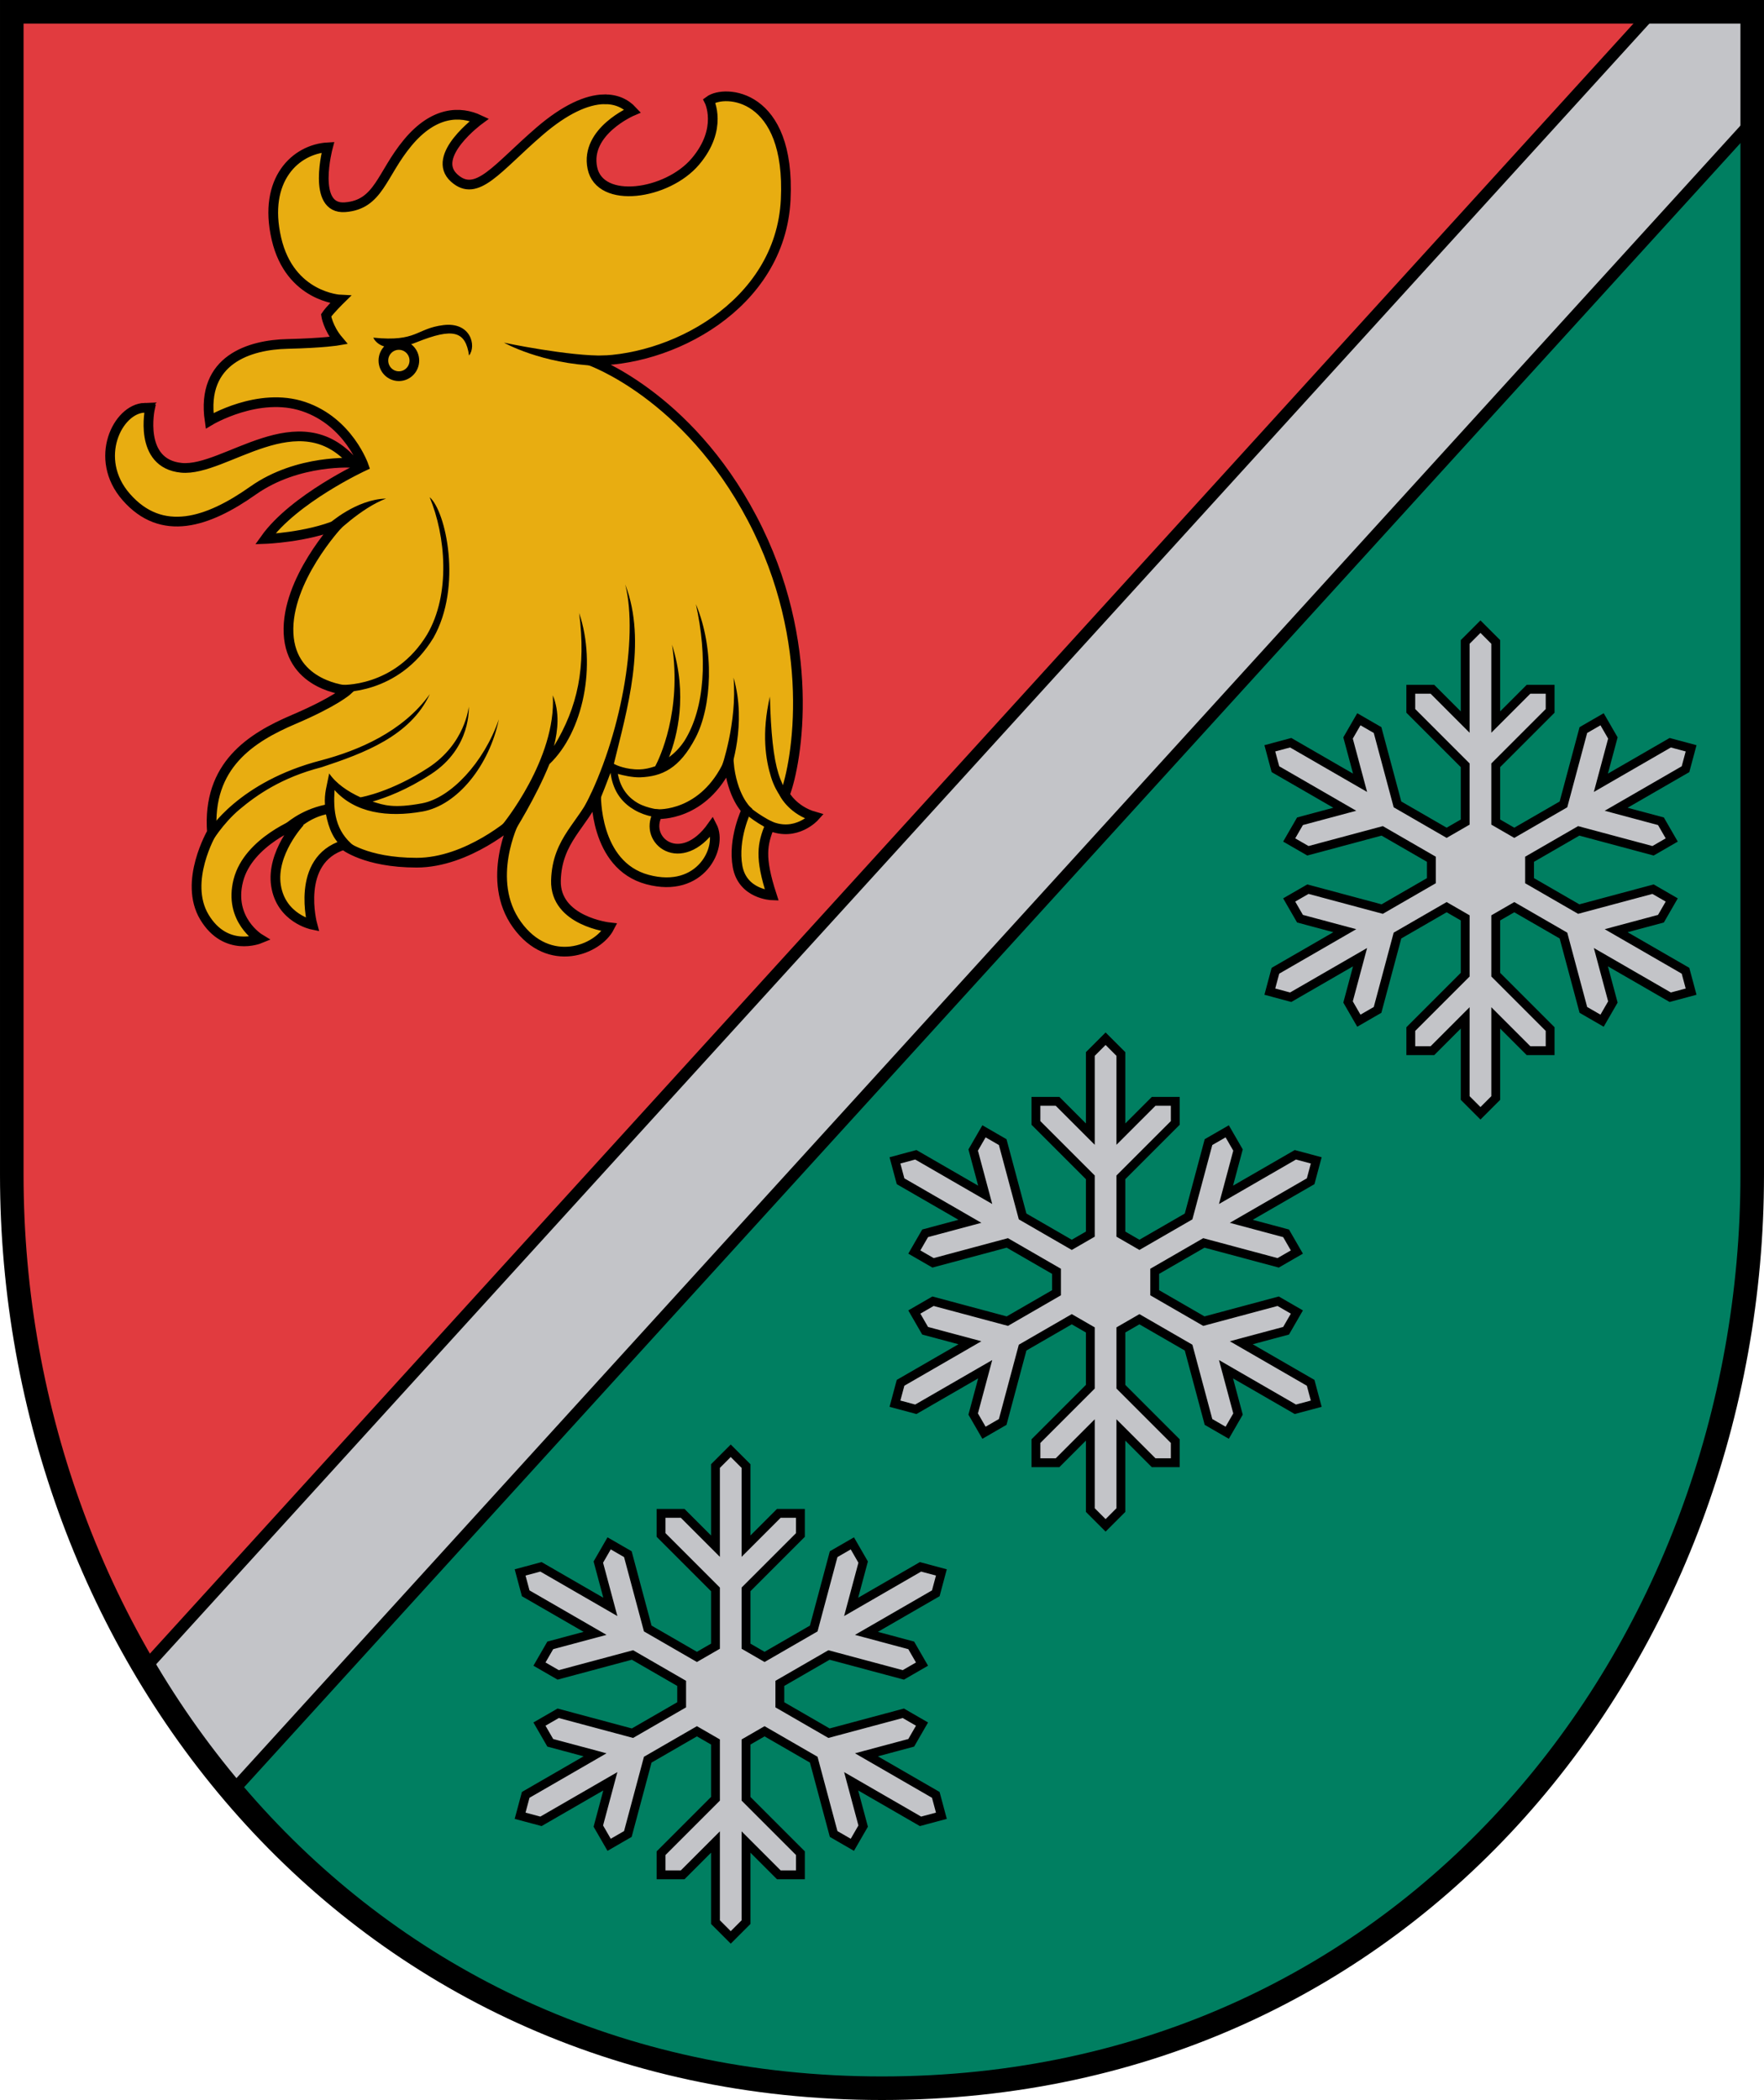 <?xml version="1.0" encoding="UTF-8" standalone="no"?>
<svg
   xmlns:dc="http://purl.org/dc/elements/1.1/"
   xmlns:cc="http://creativecommons.org/ns#"
   xmlns:rdf="http://www.w3.org/1999/02/22-rdf-syntax-ns#"
   xmlns:svg="http://www.w3.org/2000/svg"
   xmlns="http://www.w3.org/2000/svg"
   width="500"
   height="595"
   id="svg2"
   version="1.1">
  <defs
     id="defs4" />
  <path
     id="path999"
     style="color:#000000;display:inline;overflow:visible;visibility:visible;fill:#e13b3f;fill-opacity:1;stroke:none;stroke-width:8.347;stroke-linecap:butt;stroke-linejoin:miter;stroke-miterlimit:4;stroke-dasharray:none;stroke-dashoffset:0;stroke-opacity:1;marker:none;enable-background:accumulate"
     d="m 496.661,3.348 v -0.01 H 3.339 V 332.883 c 0,57.432 17.63,113.013 49.513,157.872 z" />
  <path
     id="path1003"
     style="color:#000000;display:inline;overflow:visible;visibility:visible;fill:#007f61;fill-opacity:1;stroke:none;stroke-width:8.347;stroke-linecap:butt;stroke-linejoin:miter;stroke-miterlimit:4;stroke-dasharray:none;stroke-dashoffset:0;stroke-opacity:1;marker:none;enable-background:accumulate"
     d="M 496.661,3.348 52.851,490.755 c 42.702,60.083 111.009,100.906 197.149,100.906 150.453,0 246.661,-124.424 246.661,-258.778 z" />
  <path
     id="path884"
     style="color:#000000;font-style:normal;font-variant:normal;font-weight:normal;font-stretch:normal;font-size:medium;line-height:normal;font-family:Sans;-inkscape-font-specification:Sans;text-indent:0;text-align:start;text-decoration:none;text-decoration-line:none;letter-spacing:normal;word-spacing:normal;text-transform:none;writing-mode:lr-tb;direction:ltr;baseline-shift:baseline;text-anchor:start;display:inline;overflow:visible;visibility:visible;fill:#c3c4c8;fill-opacity:1;stroke:#000000;stroke-width:3.339;stroke-miterlimit:4;stroke-dasharray:none;marker:none;enable-background:accumulate"
     d="M 468.286,3.348 41.023,472.62 c 7.298,12.353 15.588,24.059 24.819,34.959 L 496.661,34.401 V 3.348 Z" />
  <g
     id="g3780"
     transform="matrix(0.664,0,0,0.67,-256.887,-24.117)"
     style="stroke-width:4.123;stroke-miterlimit:4;stroke-dasharray:none">
    <path
       id="path3004"
       style="color:#000000;display:inline;overflow:visible;visibility:visible;fill:#e8ad11;fill-opacity:1;stroke:#000000;stroke-width:3.294;stroke-linecap:butt;stroke-linejoin:miter;stroke-miterlimit:4;stroke-dasharray:none;stroke-dashoffset:0;stroke-opacity:1;marker:none;enable-background:accumulate"
       d="m 205.896,34.699 c -5.84,0.118 -13.238,3.43 -21.838,10.834 -14.484,12.47 -21.301,22.79 -28.969,15.91 -8.303,-7.45 8.52,-19.779 8.52,-19.779 -6.39,-3.01 -15.337,-3.01 -24.283,7.74 -8.946,10.75 -9.797,21.07 -21.299,21.93 -11.502,0.86 -5.816,-20.34 -5.816,-20.34 -10.844,0.608 -22.126,10.84 -17.471,31.016 4.586,19.874 21.689,20.676 21.689,20.676 0,0 -3.615,3.547 -4.82,5.371 0,0 0.602,4.259 4.217,8.516 0,0 -4.917,0.871 -17.42,1.164 -12.503,0.293 -29.377,5.161 -26.326,26.08 0,0 16.552,-9.986 31.889,-4.826 15.336,5.16 20.447,20.209 20.447,20.209 0,0 -23.702,10.97 -33.5,24.73 0,0 14.051,-0.493 24.805,-5.002 0,0 -17.717,18.973 -16.865,37.033 0.852,18.06 20.023,19.352 20.023,19.352 0,0 -4.061,3.8 -18.318,9.889 -14.257,6.088 -29.395,15.481 -27.691,38.271 0,0 -9.797,16.77 -2.555,28.811 7.242,12.04 18.744,7.311 18.744,7.311 0,0 -10.65,-6.451 -7.242,-19.781 3.408,-13.33 20.875,-19.779 20.875,-19.779 0,0 -9.777,10.466 -8.096,21.5 1.704,11.18 12.355,13.33 12.355,13.33 0,0 -5.964,-21.93 10.65,-27.09 0,0 7.241,6.02 24.707,6.02 17.466,0 33.229,-14.189 33.229,-14.189 0,0 -10.068,20.152 0.854,35.26 10.922,15.108 27.384,8.601 31.371,0.871 0,0 -18.548,-2.047 -18.166,-15.922 0.382,-13.875 9.373,-18.92 13.633,-29.24 0,0 -0.756,24.052 17.414,28.943 18.17,4.891 25.63,-11.015 21.949,-18.105 -10.595,14.945 -23.412,4.855 -18.488,-4.102 0,0 15.619,1.004 24.139,-17.486 1.08,11.479 5.994,16.109 5.994,16.109 0,0 -4.716,9.69 -3.012,19.15 1.704,9.46 11.623,9.791 11.623,9.791 -4.259,-13.109 -3.151,-17.351 -0.744,-23.584 9.027,3.87 15.279,-3.131 15.279,-3.131 -7.242,-2.05 -10.111,-7.443 -10.111,-7.443 4.26,-11.18 11.076,-51.601 -11.076,-93.742 -22.152,-42.141 -55.098,-53.607 -55.098,-53.607 26.838,0.86 64.71,-18.492 66.457,-54.611 1.749,-36.154 -20.731,-37.469 -25.969,-33.541 0,0 4.839,9.403 -4.703,20.641 -9.543,11.238 -32.376,14.621 -34.932,2.15 -2.556,-12.47 13.631,-19.35 13.631,-19.35 -2.423,-2.62 -5.689,-4.036 -9.686,-3.955 z M 50.016,139.395 c -9.169,0.304 -17.58,17.315 -6.256,30.27 12.079,13.818 27.693,8.685 43.027,-2.15 15.335,-10.835 34.191,-9.408 34.191,-9.408 -18.641,-21.835 -43.678,3.113 -58.475,1.668 -14.797,-1.445 -10.65,-20.211 -10.65,-20.211 -0.612,-0.134 -1.227,-0.188 -1.838,-0.168 z"
       transform="matrix(1.258,0,0,1.246,385.686,34.743)" />
    <path
       id="path3774"
       d="m 641.987,190.696 3.604,-4.333 c -15.863,0.376 -43.583,-5.459 -43.583,-5.459 0,0 16.076,9.004 39.978,9.792 z m -114.709,66.81 2.055,4.776 c 0,0 11.532,-11.444 22.334,-15.439 -12.77,0.29 -24.389,10.663 -24.389,10.663 z m 41.909,46.837 c -13.937,22.711 -36.936,21.278 -36.936,21.278 l -0.281,3.034 c 0,0 24.924,1.512 39.916,-22.92 12.425,-21.648 5.321,-53.635 -1.601,-59.482 6.836,16.27 9.053,40.985 -1.098,58.089 z m 67.515,72.182 5.22,0.176 c 0,0 1.478,-3.163 5.578,-13.889 1.154,8.701 5.765,13.181 10.375,15.79 5.002,2.83 9.906,3.062 9.906,3.062 l 1.323,-3.174 c 0,0 -5.814,-0.534 -9.928,-2.862 -3.564,-2.017 -7.341,-5.71 -8.552,-12.366 2.125,0.604 6.101,1.528 9.5,1.455 9.329,-0.361 16.78,-3.66 23.665,-16.723 6.885,-13.062 8.312,-37.112 0.148,-56.527 4.95,22.104 3.99,43.778 -4.875,57.812 -2.102,3.152 -4.347,5.242 -6.594,6.938 3.433,-8.84 8.116,-26.182 1.281,-47.594 4.303,28.278 -5.468,48.254 -7.167,51.411 -2.326,0.809 -4.627,1.299 -6.719,1.344 -5.792,0.123 -10.062,-1.938 -10.062,-1.938 l -0.875,-0.438 c 5.495,-22.399 14.32,-51.51 4.854,-75.833 5.785,22.819 -2.191,64.937 -17.079,93.354 z M 623.375,351.5 c 1.682,-6.897 2.471,-14.274 -0.516,-21.453 1.602,26.905 -21.583,54.766 -21.583,54.766 l 4.847,3.337 c 0,0 9.552,-14.882 15.293,-29.027 14.457,-13.612 20.224,-41.716 12.692,-63.904 2.991,23.117 -0.626,39.748 -10.734,56.281 z m 71.531,8.938 3.75,1.344 c 0,0 7.199,-19.639 1.344,-39.234 1.645,18.976 -5.094,37.891 -5.094,37.891 z m -170.795,-2.939 c -17.677,4.489 -29.769,11.959 -37.438,18.344 -7.669,6.385 -11,11.812 -11,11.812 l 1.4,4.749 c 0,0 4.806,-8.076 12.067,-14.122 7.261,-6.046 17.955,-13.506 35.028,-17.842 18.051,-5.916 37.873,-13.158 46.192,-30.923 -11.539,16.008 -30.669,23.878 -46.249,27.983 z m 191.92,7.158 c 2.294,7.298 6.521,11.174 6.521,11.174 l 1.76,-2.862 c 0,0 -3.01,-3.066 -5.136,-9.83 -2.126,-6.764 -3.227,-17.07 -3.646,-32.56 -3.633,15.581 -1.794,26.78 0.5,34.078 z m -149.015,11.051 c -12.21,2.243 -16.341,0.761 -21.079,-0.739 5.553,-1.622 14.435,-4.829 24.969,-11.625 17.356,-11.198 16.062,-28.484 16.062,-28.484 0,0 -1.418,15.579 -17.276,25.81 -15.742,10.156 -28.096,12.358 -28.938,12.5 -5.466,-2.458 -10.51,-5.916 -13.349,-10.103 -1.011,5.274 -2.148,8.389 -1.815,13.247 -10.896,2.284 -17.274,8.461 -17.274,8.461 l 3.616,4.239 c 0,0 4.942,-6.573 14.095,-8.637 1.114,5.658 3.268,11.726 8.604,14.864 l 3.635,-1.264 c -8.45,-6.602 -9.116,-15.14 -8.582,-23.881 8.722,9.648 22.523,11.712 37.532,9.082 15.009,-2.63 28.591,-19.64 32.611,-38.959 -6.406,18.319 -20.602,33.246 -32.812,35.489 z m 139.098,0.935 -2.177,2.482 c 0,0 4.043,4.006 11.781,7.875 l 1.615,-3.067 c -7.261,-3.631 -11.219,-7.29 -11.219,-7.29 z M 546.25,178.791 c 0,0 2.984,8.076 18.52,1.915 15.536,-6.161 20.811,-4.769 22.337,5.629 3.241,-4.013 0.744,-14.306 -10.977,-12.856 -11.72,1.451 -11.13,7.186 -29.88,5.311 z"
       style="color:#000000;font-style:normal;font-variant:normal;font-weight:normal;font-stretch:normal;font-size:medium;line-height:normal;font-family:Sans;-inkscape-font-specification:Sans;text-indent:0;text-align:start;text-decoration:none;text-decoration-line:none;letter-spacing:normal;word-spacing:normal;text-transform:none;writing-mode:lr-tb;direction:ltr;baseline-shift:baseline;text-anchor:start;display:inline;overflow:visible;visibility:visible;fill:#000000;fill-opacity:1;stroke:none;stroke-width:4.123;stroke-miterlimit:4;stroke-dasharray:none;marker:none;enable-background:accumulate" />
    <circle
       transform="matrix(0.897,0,0,0.897,55.269,19.808)"
       id="path3778"
       style="color:#000000;display:inline;overflow:visible;visibility:visible;fill:none;stroke:#000000;stroke-width:4.598;stroke-linecap:square;stroke-linejoin:miter;stroke-miterlimit:4;stroke-dasharray:none;stroke-dashoffset:0;stroke-opacity:1;marker:none;enable-background:accumulate"
       cx="559.509"
       cy="188.032"
       r="7.366" />
  </g>
  <path
     id="path896"
     style="font-variation-settings:normal;vector-effect:none;fill:#c3c4c8;fill-opacity:1;stroke:#000000;stroke-width:2.505;stroke-linecap:butt;stroke-linejoin:miter;stroke-miterlimit:8.5;stroke-dasharray:none;stroke-dashoffset:0;stroke-opacity:1;stop-color:#000000"
     d="m 415.303,232.923 v -16.091 l -15.419,-15.417 v -6.124 h 6.125 l 9.294,9.296 v -22.703 l 4.329,-4.331 4.331,4.331 v 22.701 l 9.293,-9.294 h 6.125 v 6.124 l -15.417,15.415 v 16.091 l 5.258,3.038 13.935,-8.045 5.642,-21.062 5.304,-3.062 3.062,5.304 -3.403,12.697 19.661,-11.351 5.915,1.584 -1.585,5.916 -19.66,11.35 12.695,3.401 3.062,5.304 -5.304,3.062 -21.059,-5.644 -13.935,8.045 v 6.072 l 13.935,8.045 21.061,-5.644 5.304,3.062 -3.062,5.304 -12.698,3.401 19.661,11.351 1.586,5.915 -5.916,1.585 -19.66,-11.35 3.403,12.695 -3.062,5.304 -5.304,-3.062 -5.642,-21.059 -13.935,-8.045 -5.258,3.035 v 16.091 l 15.417,15.415 v 6.124 h -6.124 l -9.293,-9.294 v 22.701 l -4.331,4.331 -4.329,-4.331 v -22.703 l -9.294,9.296 h -6.124 v -6.124 l 15.419,-15.417 v -16.091 l -5.259,-3.034 -13.936,8.046 -5.642,21.059 -5.304,3.062 -3.062,-5.304 3.403,-12.695 -19.66,11.35 -5.916,-1.585 1.586,-5.915 19.661,-11.351 -12.698,-3.401 -3.062,-5.304 5.304,-3.062 21.061,5.644 13.935,-8.046 v -6.071 l -13.935,-8.046 -21.059,5.644 -5.304,-3.062 3.062,-5.304 12.695,-3.401 -19.66,-11.35 -1.585,-5.916 5.915,-1.584 19.661,11.351 -3.403,-12.697 3.062,-5.304 5.304,3.062 5.642,21.062 13.935,8.046 z" />
  <path
     id="path956"
     style="font-variation-settings:normal;vector-effect:none;fill:#c3c4c8;fill-opacity:1;stroke:#000000;stroke-width:2.505;stroke-linecap:butt;stroke-linejoin:miter;stroke-miterlimit:8.5;stroke-dasharray:none;stroke-dashoffset:0;stroke-opacity:1;stop-color:#000000"
     d="m 309.049,349.672 v -16.091 l -15.419,-15.417 v -6.124 h 6.125 l 9.294,9.296 v -22.703 l 4.329,-4.331 4.331,4.331 v 22.701 l 9.293,-9.294 h 6.124 v 6.124 l -15.417,15.415 v 16.091 l 5.258,3.038 13.935,-8.045 5.642,-21.062 5.304,-3.062 3.062,5.304 -3.403,12.697 19.661,-11.351 5.915,1.584 -1.585,5.916 -19.66,11.35 12.695,3.401 3.062,5.304 -5.304,3.062 -21.059,-5.644 -13.935,8.045 v 6.072 l 13.935,8.045 21.061,-5.644 5.304,3.062 -3.062,5.304 -12.698,3.401 19.661,11.351 1.586,5.915 -5.916,1.585 -19.66,-11.35 3.403,12.695 -3.062,5.304 -5.304,-3.062 -5.642,-21.059 -13.935,-8.045 -5.258,3.035 v 16.091 l 15.417,15.415 v 6.124 h -6.124 l -9.293,-9.294 v 22.701 l -4.331,4.331 -4.329,-4.331 v -22.703 l -9.294,9.296 h -6.125 v -6.124 l 15.419,-15.417 v -16.091 l -5.259,-3.034 -13.936,8.046 -5.642,21.059 -5.304,3.062 -3.062,-5.304 3.403,-12.695 -19.66,11.35 -5.916,-1.585 1.586,-5.915 19.661,-11.351 -12.698,-3.401 -3.062,-5.304 5.304,-3.062 21.061,5.644 13.935,-8.046 v -6.071 l -13.935,-8.046 -21.059,5.644 -5.304,-3.062 3.062,-5.304 12.695,-3.401 -19.66,-11.35 -1.585,-5.916 5.915,-1.584 19.661,11.351 -3.403,-12.697 3.062,-5.304 5.304,3.062 5.642,21.062 13.935,8.046 z" />
  <path
     id="path974"
     style="font-variation-settings:normal;vector-effect:none;fill:#c3c4c8;fill-opacity:1;stroke:#000000;stroke-width:2.505;stroke-linecap:butt;stroke-linejoin:miter;stroke-miterlimit:8.5;stroke-dasharray:none;stroke-dashoffset:0;stroke-opacity:1;stop-color:#000000"
     d="m 202.798,466.421 v -16.091 l -15.419,-15.417 v -6.124 h 6.124 l 9.294,9.296 v -22.703 l 4.329,-4.331 4.331,4.331 v 22.701 l 9.293,-9.294 h 6.124 v 6.124 l -15.417,15.415 v 16.091 l 5.258,3.038 13.935,-8.045 5.642,-21.062 5.304,-3.062 3.062,5.304 -3.403,12.697 19.661,-11.351 5.915,1.584 -1.585,5.916 -19.66,11.35 12.695,3.401 3.062,5.304 -5.304,3.062 -21.059,-5.644 -13.935,8.045 v 6.072 l 13.935,8.045 21.061,-5.644 5.304,3.062 -3.062,5.304 -12.698,3.401 19.661,11.351 1.586,5.915 -5.916,1.585 -19.659,-11.35 3.403,12.695 -3.062,5.304 -5.304,-3.062 -5.642,-21.059 -13.935,-8.045 -5.258,3.035 v 16.091 l 15.417,15.415 v 6.124 h -6.124 l -9.293,-9.294 v 22.701 l -4.331,4.331 -4.329,-4.331 v -22.703 l -9.294,9.296 h -6.125 v -6.124 l 15.419,-15.417 v -16.091 l -5.259,-3.034 -13.936,8.046 -5.642,21.059 -5.304,3.062 -3.062,-5.304 3.403,-12.695 -19.66,11.35 -5.916,-1.585 1.586,-5.915 19.661,-11.351 -12.698,-3.401 -3.062,-5.304 5.304,-3.062 21.061,5.644 13.935,-8.046 v -6.071 l -13.935,-8.046 -21.059,5.644 -5.304,-3.062 3.062,-5.304 12.695,-3.401 -19.66,-11.35 -1.585,-5.916 5.915,-1.584 19.661,11.351 -3.403,-12.697 3.062,-5.304 5.304,3.062 5.642,21.062 13.935,8.046 z" />
  <path
     style="color:#000000;display:inline;overflow:visible;visibility:visible;fill:none;fill-opacity:1;stroke:#000000;stroke-width:6.677;stroke-linecap:butt;stroke-linejoin:miter;stroke-miterlimit:4;stroke-dasharray:none;stroke-dashoffset:0;stroke-opacity:1;marker:none;enable-background:accumulate"
     d="m 496.661,3.339 c 0,0 0,195.19 0,329.545 0,134.355 -96.208,258.778 -246.661,258.778 -150.453,0 -246.661,-124.423 -246.661,-258.778 0,-134.355 0,-329.545 0,-329.545 z"
     id="path3796" />
</svg>
